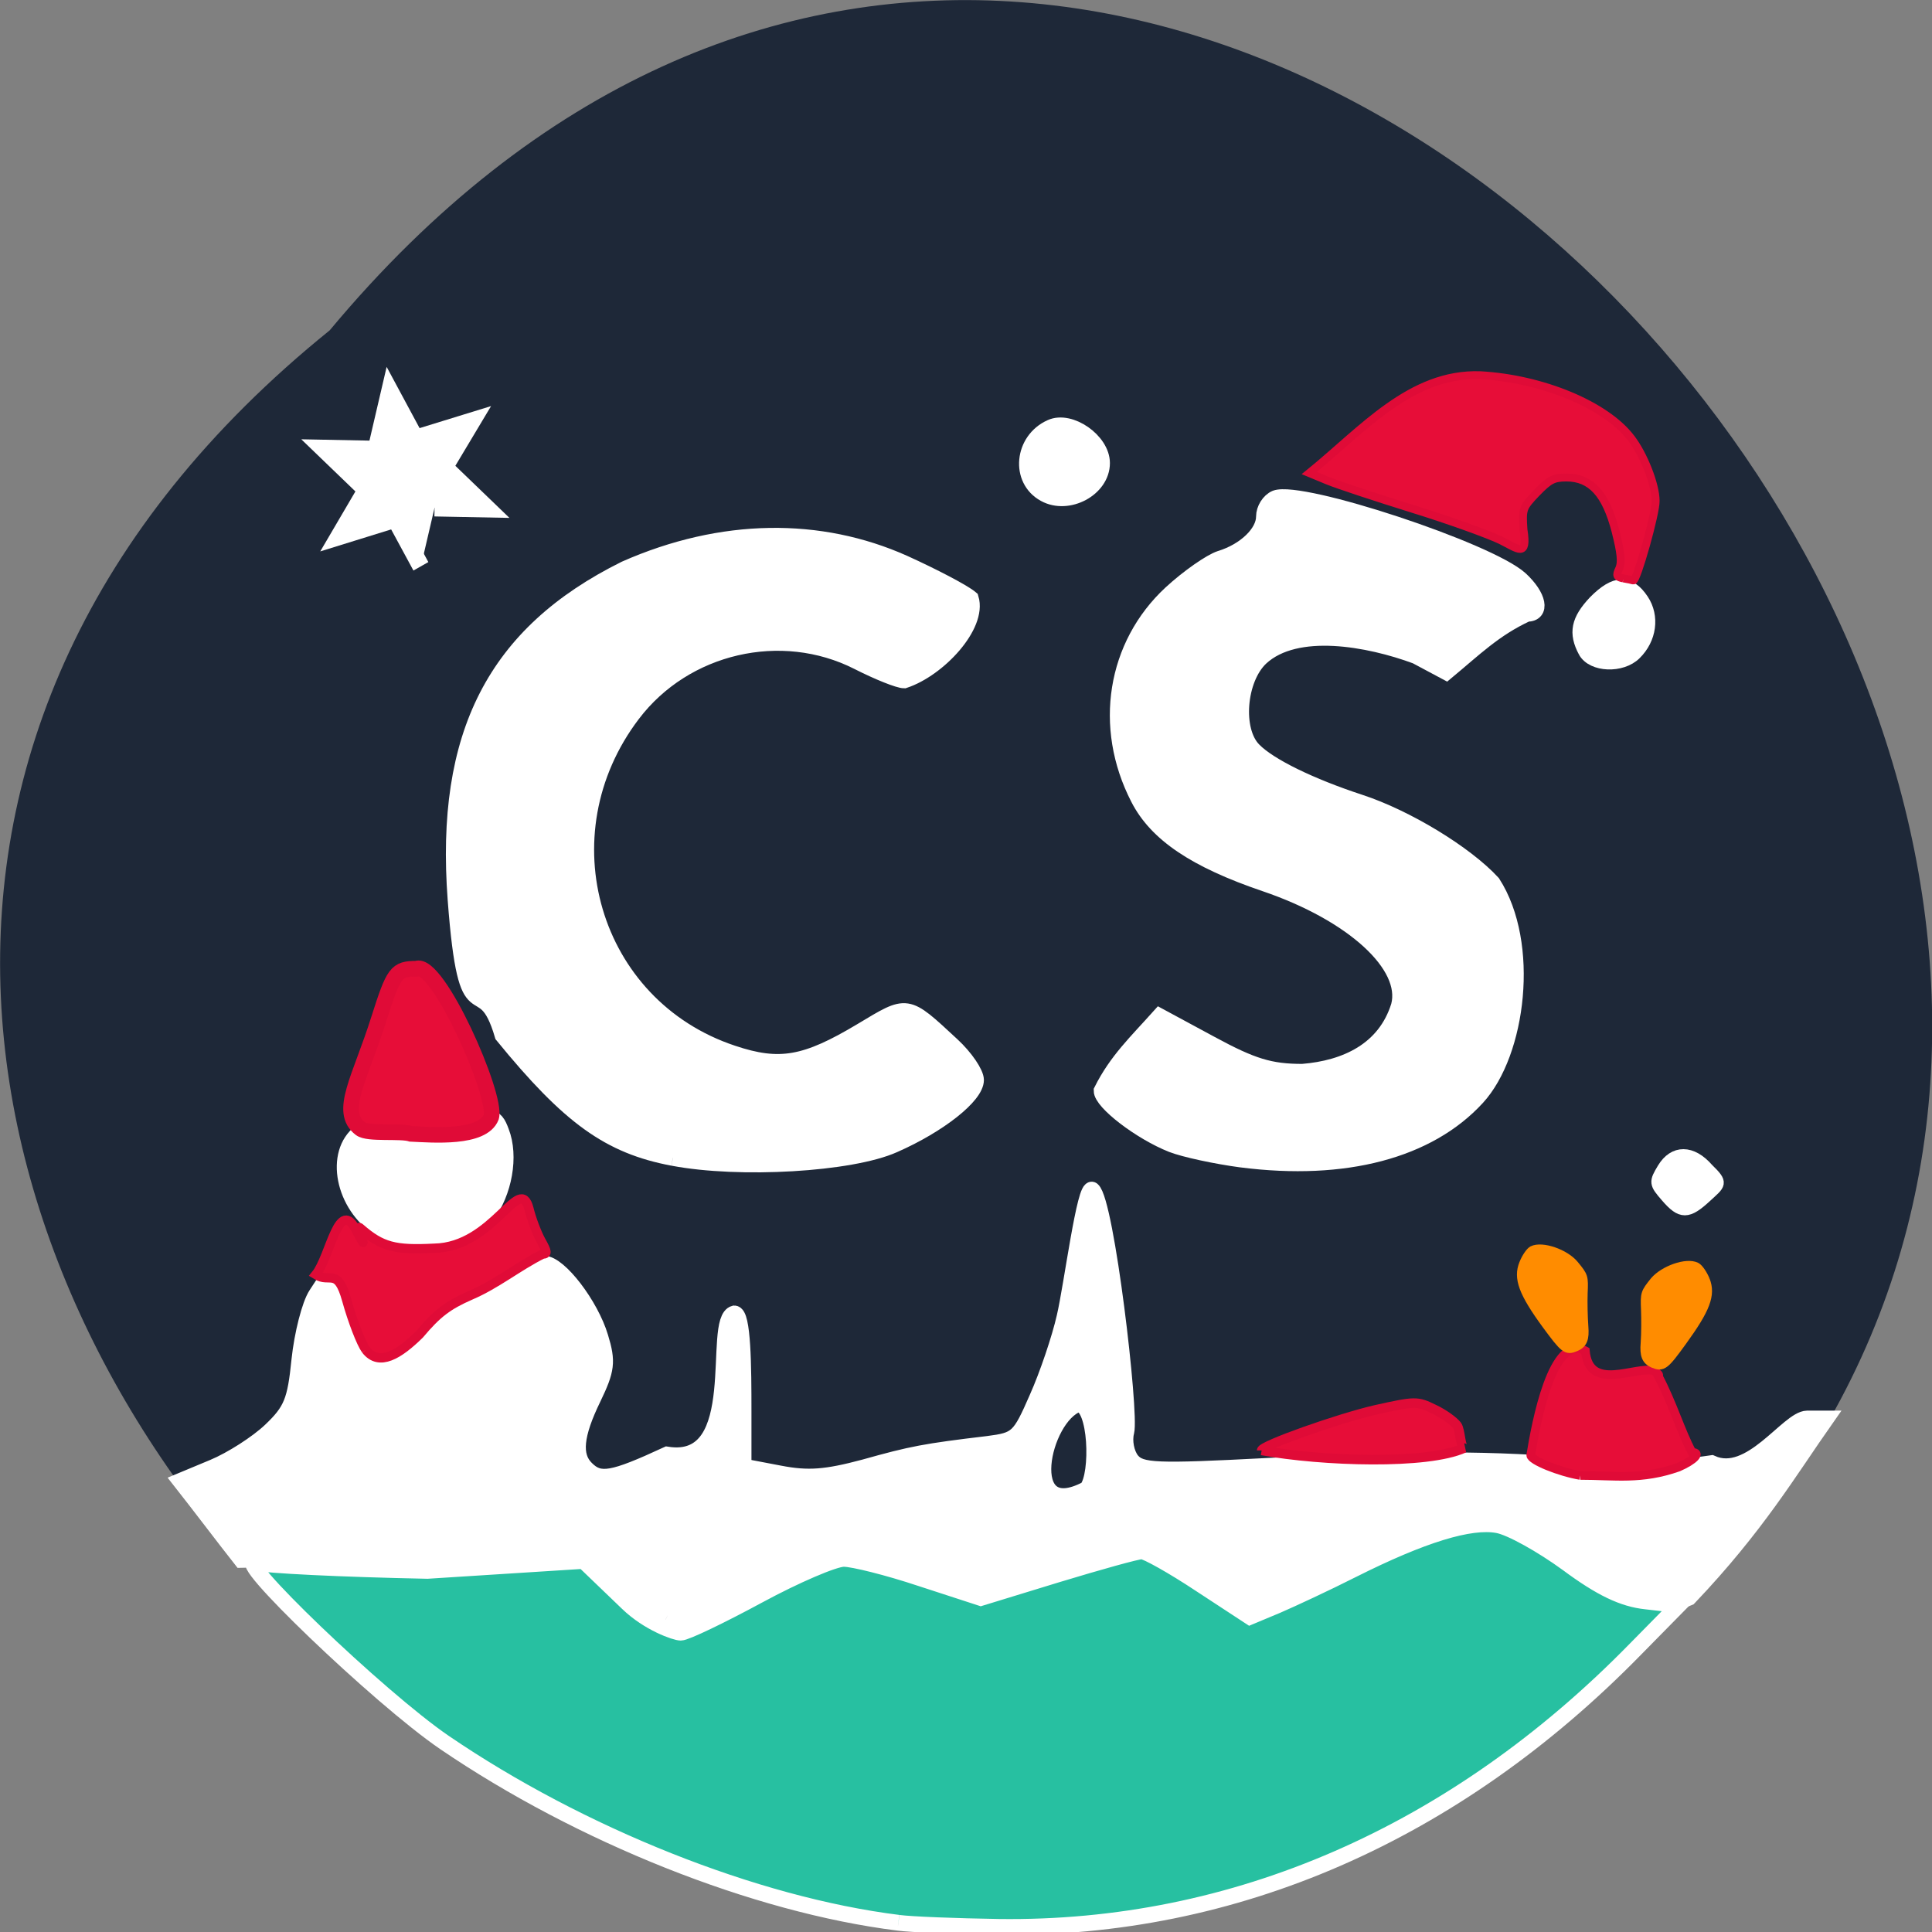 <svg xmlns="http://www.w3.org/2000/svg" viewBox="0 0 22 22"><rect x="0" y="0" width="22" height="22" fill="#808080" stroke="none"/><path d="m 3.754 3.762 c -11.16 9.01 5.18 25.277 15.06 14.887 c 9.898 -8.941 -5.551 -26.297 -15.06 -14.887" fill="#1e2838"/><g stroke="#fff"><g stroke-width="2.088" transform="scale(0.086)"><g fill="#fff"><path d="m 88.41 213.91 c -1.136 -0.636 -4.182 -2.636 -6.773 -4.409 l -4.682 -3.273 l -9.773 0.591 c -5.409 0.318 -15.682 -0.727 -23 -0.545 l -12.227 0.273 c -2.364 -3 -5.727 -7.455 -8.091 -10.455 l 4.364 -1.818 c 2.409 -1 5.818 -3.182 7.591 -4.864 c 2.773 -2.636 3.273 -3.909 3.818 -9.318 c 0.364 -3.455 1.364 -7.364 2.227 -8.682 l 1.545 -2.364 l 1.773 2.909 c 2.182 3.591 5.636 6.091 8.364 6.091 c 1.136 0 3.5 -1.545 5.273 -3.5 c 2.955 -3.227 10.273 -7.227 13.227 -7.227 c 2 0 6.182 5.455 7.455 9.727 c 1 3.273 0.864 4.318 -0.955 8.091 c -2.364 4.864 -2.636 7.636 -0.909 9.318 c 1.773 1.773 3.409 1.5 10.682 -1.864 c 10.682 1.682 5.727 -17.818 8.909 -18.682 c 1.182 0 1.227 7.091 1.227 12.955 v 7.318 l 4.773 0.909 c 3.773 0.727 6.136 0.545 11.227 -0.818 c 6.318 -1.773 8 -2.091 16.364 -3.091 c 3.864 -0.5 4.182 -0.773 6.5 -6.091 c 1.364 -3.045 3 -7.909 3.636 -10.727 c 0.955 -4.045 2.682 -17.636 3.682 -16.818 c 1.864 1.545 5.136 29.5 4.5 32.05 c -0.318 1.182 0 2.864 0.727 3.773 c 1.182 1.409 3.136 1.5 17.955 0.727 c 19.591 -1 30.05 -1 41.909 0.091 c 5.818 0.5 11.364 0.364 16.909 -0.455 c 5.136 2.318 10.09 -5.864 12.636 -5.909 h 2.545 c -4.955 7.05 -9.182 14.273 -18.18 23.727 c -5.455 2.273 -7.636 0.091 -14.14 -5.136 c -10.5 -8.409 -15.273 -8.318 -32.636 0.818 c -5.227 2.773 -10.136 5.05 -10.864 5.05 c -0.727 0 -3.909 -2 -7 -4.409 c -3.136 -2.409 -6.455 -4.409 -7.455 -4.409 c -0.955 0 -4.091 0.909 -6.909 2 c -2.818 1.091 -7.636 2.591 -10.636 3.318 c -5.318 1.273 -5.773 1.227 -12.545 -1.5 c -3.864 -1.545 -8.182 -2.818 -9.636 -2.818 c -1.455 0 -5.727 1.773 -9.455 4 c -4.045 1.636 -10.636 7.273 -13.955 5.455 m 55.5 -16.773 c 1.591 -1.909 1.273 -11.227 -1.136 -11.227 c -4.818 1.636 -7.818 15.955 1.136 11.227"/><path d="m 89.09 153.32 c -8.409 -1.591 -13.682 -5.364 -22.545 -16.227 c -2.727 -9.318 -4.773 1.364 -6.227 -18 c -1.636 -21.864 5.227 -35.23 22.455 -43.773 c 12.864 -5.682 25.818 -5.727 36.909 -0.773 c 3.909 1.773 7.909 3.864 8.864 4.682 c 1.091 3.591 -4.273 9.364 -8.818 10.864 c -0.727 0 -3.455 -1.091 -6.136 -2.455 c -10.136 -5.136 -22.909 -2.182 -29.818 6.909 c -12.182 16 -5.5 38.682 13.227 44.909 c 6.227 2.091 9.682 1.455 17.05 -2.955 c 6.227 -3.727 5.864 -3.818 12 1.864 c 1.773 1.636 3.182 3.727 3.182 4.636 c 0 2.091 -4.864 5.955 -10.864 8.591 c -5.682 2.545 -20.455 3.409 -29.27 1.727"/><path d="m 164.45 153.55 c -3.455 -0.455 -7.636 -1.364 -9.273 -2 c -4.136 -1.636 -9.318 -5.591 -9.318 -7.136 c 2 -4 4.591 -6.409 7.682 -9.864 l 6.818 3.682 c 5.455 2.955 7.818 3.682 12.09 3.682 c 5.727 -0.455 10.955 -2.864 12.773 -8.727 c 1.409 -5.364 -6.091 -12.227 -17.727 -16.182 c -9.227 -3.136 -14.364 -6.591 -16.773 -11.318 c -4.864 -9.455 -3.091 -20.273 4.318 -27.14 c 2.318 -2.136 5.273 -4.182 6.545 -4.591 c 3.273 -1 5.773 -3.409 5.773 -5.545 c 0 -1 0.682 -2.091 1.545 -2.455 c 3.409 -1.273 28.23 6.909 32.409 10.727 c 2.455 2.273 2.909 4.591 0.864 4.591 c -4.318 2 -6.955 4.636 -10.682 7.727 l -4 -2.136 c -6.273 -2.318 -15.864 -4.091 -20.545 0.227 c -3 2.818 -3.545 9.636 -0.955 12.227 c 2.091 2.136 7.545 4.773 14.05 6.909 c 6.136 2 14 6.773 17.591 10.682 c 5.182 8.05 3.364 22.5 -2.045 28.409 c -6.455 7.05 -17.545 9.955 -31.14 8.227"/></g><path d="m 118.95 254.59 c -19 -2.364 -42.14 -11.636 -60.09 -23.864 c -8.727 -5.955 -28.636 -25.14 -24.909 -23.818 c 1.045 0.364 11.273 0.864 22.636 1.091 l 20.682 -1.318 l 5.818 5.591 c 2.773 2.682 6.364 3.909 7.05 3.909 c 0.682 0 5.318 -2.227 10.273 -4.909 c 4.955 -2.682 10.05 -4.864 11.318 -4.864 c 1.227 0 5.818 1.136 10.182 2.591 l 7.955 2.591 l 10.09 -3.091 c 5.545 -1.682 10.591 -3.091 11.227 -3.091 c 0.591 0 4.091 1.955 7.727 4.364 l 6.591 4.318 l 3.591 -1.5 c 2 -0.864 6.5 -2.955 10 -4.727 c 9.227 -4.636 15.591 -6.591 19.227 -5.909 c 1.727 0.318 5.864 2.636 9.227 5.091 c 4.409 3.273 7.364 4.682 10.409 5 l 4.318 0.5 l -5.727 5.818 c -23.909 24.455 -53.14 37.18 -84.27 36.773 c -5.682 -0.091 -11.682 -0.318 -13.318 -0.545" fill="#27c0a1"/></g><g fill="#fff" transform="scale(0.086)"><path d="m 50.23 162.73 c -4.864 -3.091 -6.227 -10.09 -2.545 -12.864 c 0.864 -0.682 5.227 -1.5 9.682 -1.818 c 7.818 -0.636 8.182 -0.545 9.05 1.773 c 1.273 3.273 0.409 8.091 -1.955 11.227 c -2.455 3.227 -10.364 4.136 -14.227 1.682" stroke-width="1.99"/><path d="m 138.36 65.36 c -3.455 -1.864 -2.955 -7.05 0.818 -8.727 c 2.5 -1.136 6.682 1.773 6.682 4.682 c 0 3.364 -4.455 5.727 -7.5 4.045" stroke-width="2.204"/><path d="m 209.82 86.27 c -1.318 -2.455 -0.955 -4.182 1.318 -6.591 c 2.682 -2.727 4.591 -2.818 6.318 -0.227 c 1.455 2.182 1.045 5.136 -0.955 7.091 c -1.773 1.773 -5.636 1.636 -6.682 -0.273" stroke-width="1.701"/><path d="m 220.64 158.45 c -1.545 -1.773 -1.545 -1.909 -0.455 -3.727 c 1.455 -2.409 3.818 -2.409 5.955 0.045 c 2 1.955 1.636 1.955 -0.227 3.682 c -2.455 2.273 -3.318 2.273 -5.273 0" stroke-width="1.525"/></g></g><g fill="#e70d38" stroke="#e00b37" transform="scale(0.086)"><path d="m 48.45 178.73 c -0.636 -0.864 -1.773 -3.818 -2.545 -6.591 c -1.227 -4.409 -2.227 -2.182 -4.091 -3.364 c 1.955 -2.409 3.045 -10.591 5.455 -5.682 c 1.955 3.727 -0.364 -1.182 0.409 -0.5 c 2.864 2.5 4.591 2.955 9.818 2.682 c 7.909 -0.136 11.318 -10 12.545 -5.227 c 0.318 1.318 1.045 3.227 1.591 4.227 c 0.818 1.455 0.864 1.773 0.227 1.773 c -3.273 1.636 -6.136 4 -9.545 5.455 c -3 1.318 -4.409 2.364 -6.773 5.182 c -2.682 2.636 -5.318 4.318 -7.091 2.045" stroke-width="1.232"/><path d="m 47.727 149.45 c -2.955 -2.273 -0.045 -6.636 2.455 -14.591 c 1.955 -6.136 2.273 -6.591 4.955 -6.591 c 2.773 -1.182 10.727 16.818 9.909 19.636 c -1.136 2.909 -7.727 2.364 -10.636 2.227 c -1.364 -0.455 -5.682 0.091 -6.682 -0.682" stroke-width="2.067"/><path d="m 209.23 195.36 c -2.727 -0.455 -6.545 -2 -6.545 -2.682 c 0.682 -4.182 2.864 -16.14 7.227 -13.818 c 0.5 5.545 6.636 1.955 9.136 2.636 c 0.5 0.364 0.727 0.636 0.5 0.682 c 1.909 3.591 3 7.364 4.5 10.136 c 1.273 0 0.273 1.045 -1.818 1.955 c -4.909 1.727 -8.409 1.091 -13 1.091" stroke-width="1.15"/><path d="m 167.05 192.05 c 0 -0.636 10.136 -4.227 15.05 -5.364 c 5.318 -1.182 5.545 -1.182 7.773 -0.091 c 1.273 0.591 2.636 1.591 3.045 2.136 c 0.455 0.591 0.455 3 0.955 3 c -4.909 2.227 -18.727 1.773 -26.818 0.318" stroke-width="1.267"/><path d="m 214.95 76.59 c -0.909 -0.182 -1 -0.364 -0.545 -1.318 c 0.364 -0.818 0.227 -2.091 -0.5 -4.955 c -1.273 -4.909 -3.227 -7.091 -6.5 -7.091 c -1.727 0 -2.273 0.318 -3.955 2.045 c -1.864 1.955 -1.909 2.136 -1.727 4.864 c 0.591 3.773 -0.727 2.545 -3 1.409 c -1.591 -0.773 -6.864 -2.682 -11.727 -4.182 c -4.818 -1.5 -9.909 -3.182 -11.227 -3.727 l -2.409 -1 c 7 -5.682 13.409 -13.273 22.636 -12.955 c 8.227 0.455 16.682 3.955 20 8.364 c 1.636 2.136 3.227 6.136 3.227 8.273 c 0.045 1.591 -2.5 10.636 -2.955 10.545 c -0.136 -0.045 -0.727 -0.182 -1.318 -0.273" stroke-width="1.044"/></g><path d="m 57.14 69.35 l -3.205 -5.789 l -7.05 2.139 l 3.419 -5.705 l -5.385 -5.076 l 6.624 0.126 l 1.709 -7.173 l 3.205 5.831 l 7.094 -2.139 l -3.462 5.663 l 5.385 5.076 l -6.624 -0.126" transform="matrix(0.091 0 0 0.093 -0.407 -0.001)" fill="#fff" stroke="#fff" stroke-width="2.136"/><g fill="#ff8c00" stroke="#ff8c00" stroke-width="1.161" transform="scale(0.086)"><path d="m 201.73 167.32 c -0.773 1.909 -0.091 3.818 3 8.05 c 2.409 3.273 2.682 3.5 3.864 3 c 1 -0.409 1.273 -1.091 1.136 -2.727 c -0.091 -1.227 -0.136 -3.227 -0.091 -4.409 c 0.091 -2.182 0.091 -2.227 -1.182 -3.773 c -1.227 -1.5 -4.273 -2.545 -5.545 -1.909 c -0.318 0.182 -0.864 0.955 -1.182 1.773"/><path d="m 225.82 169.5 c 0.773 1.955 0.045 3.818 -3.045 8.091 c -2.364 3.273 -2.636 3.455 -3.864 2.955 c -0.955 -0.409 -1.227 -1.091 -1.091 -2.727 c 0.091 -1.227 0.091 -3.227 0.045 -4.409 c -0.091 -2.182 -0.045 -2.227 1.182 -3.773 c 1.273 -1.5 4.273 -2.545 5.545 -1.909 c 0.364 0.182 0.909 1 1.227 1.773"/></g></svg>